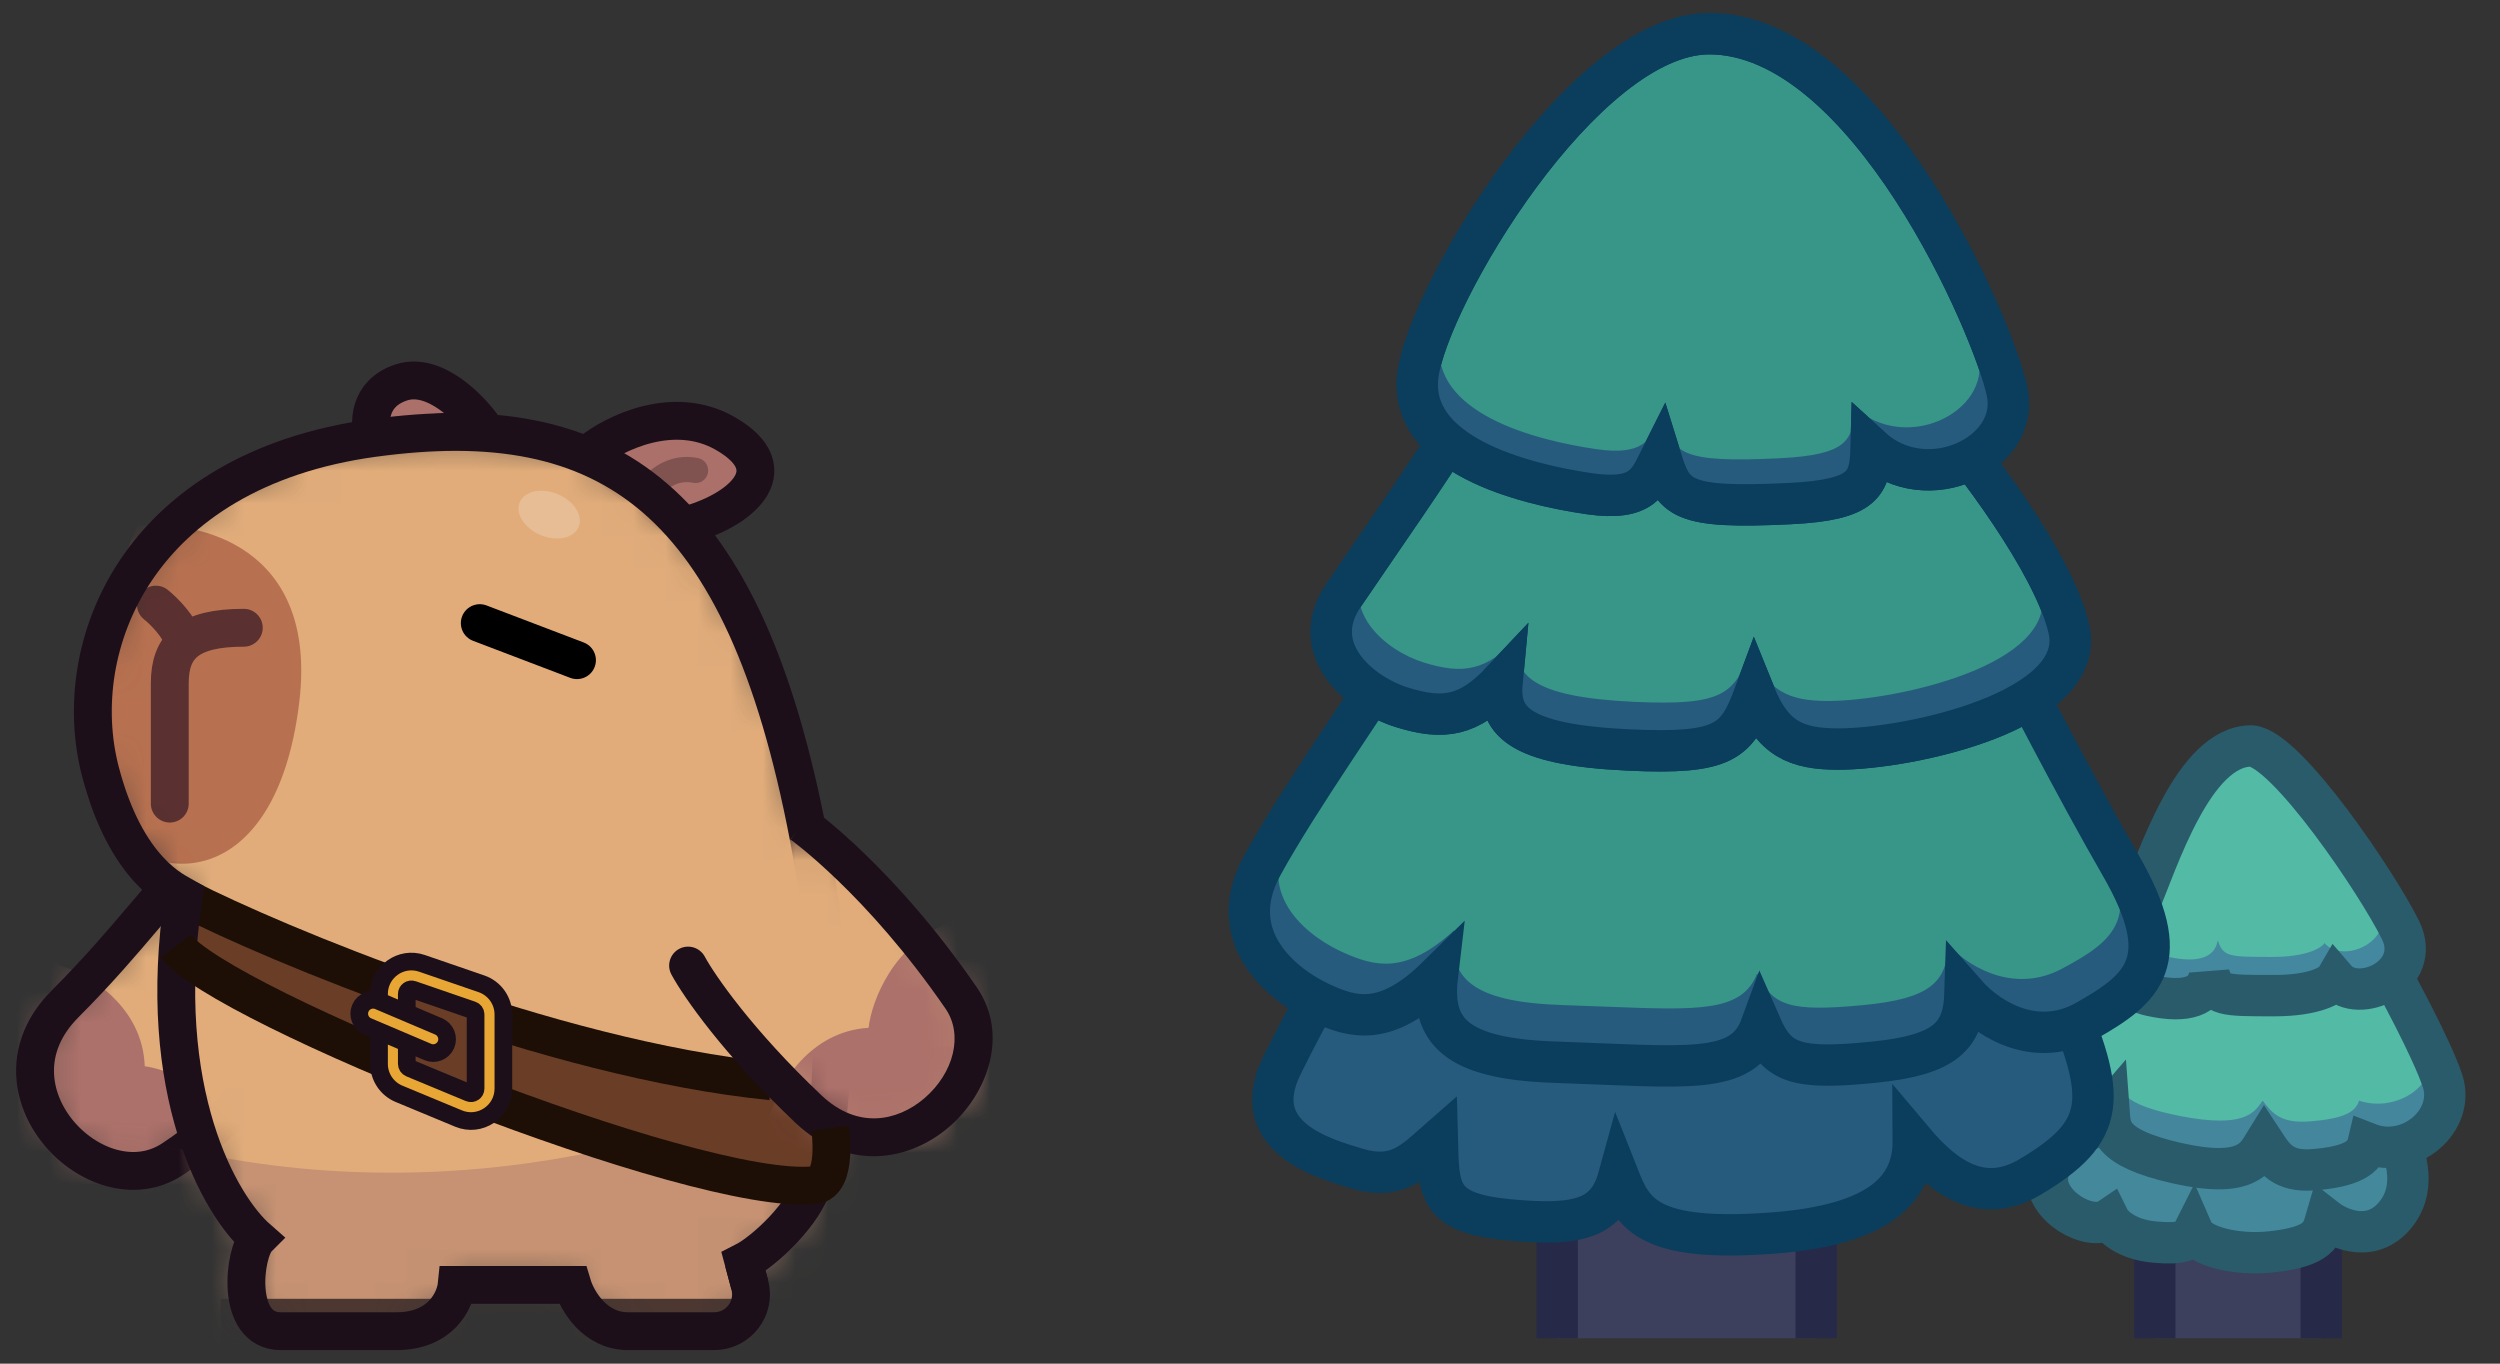 <svg width="77" height="42" viewBox="0 0 77 42" fill="none" xmlns="http://www.w3.org/2000/svg">
<rect x="0" y="0" width="77" height="42" fill="#333333" stroke="none"/>
<g clip-path="url(#clip0_2366_2505)">
<rect x="66.367" y="36.582" width="5.127" height="8.271" fill="#3C405D" stroke="#262A48" stroke-width="1.274"/>
<path d="M63.064 36.231C63.143 35.502 63.429 34.578 63.562 34.207L66.355 32.486L73.534 34.51C73.933 35.05 74.552 36.372 73.834 37.344C73.116 38.315 72.072 37.883 71.64 37.546C71.51 37.987 71.46 38.396 69.944 38.558C68.861 38.674 67.739 38.38 67.551 37.951C67.425 38.201 67.232 38.336 66.355 38.255C65.477 38.174 65.058 37.749 64.958 37.546C64.36 37.951 62.964 37.141 63.064 36.231Z" fill="#44889C" stroke="#295B6B" stroke-width="1.274"/>
<path d="M75.231 33.296C74.911 32.325 73.834 30.328 73.336 29.451L70.743 28.844L66.156 28.844C65.225 29.923 63.284 32.224 62.965 32.79C62.566 33.499 62.267 34.308 63.463 34.713C64.421 35.037 64.56 34.668 64.959 34.207C64.999 34.736 64.899 35.341 67.053 35.826C69.207 36.312 69.486 35.638 69.746 35.219L69.75 35.225C70.038 35.669 70.318 36.1 71.242 36.029C72.435 35.936 72.835 35.652 72.937 35.219C74.233 35.725 75.629 34.511 75.231 33.296Z" fill="#53BAA6"/>
<path fill-rule="evenodd" clip-rule="evenodd" d="M73.336 29.451C73.834 30.328 74.911 32.325 75.231 33.296C75.629 34.511 74.233 35.725 72.937 35.219C72.835 35.652 72.435 35.936 71.242 36.029C70.318 36.1 70.038 35.669 69.75 35.225L69.746 35.219C69.733 35.24 69.72 35.262 69.707 35.283C69.454 35.702 69.1 36.288 67.053 35.826C65.028 35.37 64.995 34.808 64.965 34.303C64.963 34.271 64.962 34.239 64.959 34.207C64.912 34.261 64.869 34.314 64.828 34.364C64.516 34.745 64.308 34.999 63.463 34.713C62.267 34.308 62.566 33.499 62.965 32.79C62.991 32.743 63.029 32.684 63.076 32.615C63.001 32.969 63.152 33.297 63.849 33.498C64.635 33.724 64.828 33.523 65.118 33.221C65.156 33.181 65.196 33.139 65.24 33.096C65.242 33.121 65.244 33.147 65.246 33.172C65.273 33.573 65.304 34.018 67.187 34.38C69.09 34.746 69.419 34.282 69.654 33.95C69.666 33.932 69.678 33.915 69.69 33.899L69.694 33.904C69.962 34.256 70.223 34.597 71.081 34.541C72.191 34.468 72.563 34.242 72.657 33.899C73.863 34.3 75.161 33.337 74.79 32.374C74.502 31.627 73.55 30.113 73.07 29.389L73.336 29.451ZM71.47 29.014L70.743 28.844L70.617 28.844L71.47 29.014ZM66.352 28.844L66.156 28.844C65.846 29.203 65.425 29.697 64.988 30.218C65.489 29.704 65.999 29.193 66.352 28.844Z" fill="#44879D"/>
<path d="M75.231 33.296C74.911 32.325 73.834 30.328 73.336 29.451L70.743 28.844L66.156 28.844C65.225 29.923 63.284 32.224 62.965 32.79C62.566 33.499 62.267 34.308 63.463 34.713C64.421 35.037 64.56 34.668 64.959 34.207C64.999 34.736 64.899 35.341 67.053 35.826C69.207 36.312 69.486 35.638 69.746 35.219L69.75 35.225C70.038 35.669 70.318 36.1 71.242 36.029C72.435 35.936 72.835 35.652 72.937 35.219C74.233 35.725 75.629 34.511 75.231 33.296Z" stroke="#295B6B" stroke-width="1.274"/>
<path d="M73.934 28.642C73.236 27.225 70.444 23.076 69.347 22.975C67.552 22.975 66.455 26.517 65.856 27.933C65.344 29.146 64.859 30.362 66.255 30.666C67.372 30.909 67.951 30.666 68.05 30.058C68.25 30.666 68.449 30.666 70.045 30.666C71.321 30.666 71.84 30.328 71.939 30.16C72.637 30.969 74.632 30.058 73.934 28.642Z" fill="#53BAA6"/>
<path fill-rule="evenodd" clip-rule="evenodd" d="M70.417 23.692C71.699 24.965 73.409 27.576 73.934 28.642C74.632 30.058 72.637 30.969 71.939 30.16C71.84 30.328 71.321 30.666 70.045 30.666C68.449 30.666 68.25 30.666 68.05 30.058C67.951 30.666 67.372 30.909 66.255 30.666C64.859 30.362 65.344 29.146 65.856 27.933C65.939 27.739 66.03 27.505 66.131 27.245C66.769 25.611 67.798 22.975 69.347 22.975C69.35 22.975 69.353 22.975 69.356 22.976C68.073 23.028 67.219 25.219 66.686 26.582C66.601 26.802 66.523 27 66.454 27.164C66.021 28.189 65.612 29.216 66.791 29.473C67.735 29.678 68.223 29.473 68.308 28.96C68.476 29.473 68.645 29.473 69.993 29.473C71.071 29.473 71.509 29.188 71.594 29.045C72.183 29.729 73.868 28.96 73.279 27.763C72.85 26.892 71.486 24.802 70.417 23.692Z" fill="#44889F"/>
<path d="M73.934 28.642C73.236 27.225 70.444 23.076 69.347 22.975C67.552 22.975 66.455 26.517 65.856 27.933C65.344 29.146 64.859 30.362 66.255 30.666C67.372 30.909 67.951 30.666 68.05 30.058C68.25 30.666 68.449 30.666 70.045 30.666C71.321 30.666 71.84 30.328 71.939 30.16C72.637 30.969 74.632 30.058 73.934 28.642Z" stroke="#295B6B" stroke-width="1.274"/>
<rect x="47.961" y="34.94" width="7.978" height="8.905" fill="#3C405D" stroke="#262A48" stroke-width="1.274"/>
<path d="M39.484 32.814C40.361 31.033 41.112 29.778 41.378 29.373L45.567 26.641C51.085 26.877 62.4 27.997 63.517 30.587C64.913 33.826 64.913 34.838 62.519 36.254C61.076 37.109 59.916 36.314 58.929 35.141C58.938 36.605 57.922 37.721 54.641 37.975C50.731 38.277 50.294 37.363 49.855 36.254C49.506 37.526 48.635 37.776 46.464 37.57C44.293 37.363 44.309 36.684 44.27 35.141C43.572 35.752 43.037 36.371 41.79 35.992C40.793 35.688 38.387 35.04 39.484 32.814Z" fill="#265B7E" stroke="#0B3D5D" stroke-width="1.274"/>
<path d="M38.884 26.642C40.03 24.558 42.175 21.548 43.073 20.064L45.566 18.546L61.421 19.355C62.153 20.806 63.954 24.294 65.311 26.642C67.006 29.576 66.045 30.433 64.25 31.445C62.814 32.255 61.356 31.534 60.524 30.588C60.484 31.906 59.928 32.491 57.732 32.714C55.338 32.956 54.747 32.756 54.241 31.6C53.676 33.144 51.95 32.853 47.859 32.714C44.835 32.61 44.071 31.756 44.269 30.082C42.664 31.662 41.639 31.335 40.679 30.892C39.583 30.386 37.63 28.922 38.884 26.642Z" fill="#389688"/>
<path fill-rule="evenodd" clip-rule="evenodd" d="M41.639 22.272C40.694 23.694 39.596 25.347 38.884 26.642C37.63 28.922 39.583 30.386 40.679 30.892C41.639 31.335 42.664 31.662 44.269 30.082C44.071 31.756 44.835 32.61 47.859 32.714C48.359 32.731 48.824 32.75 49.256 32.768C52.355 32.897 53.745 32.955 54.241 31.6C54.747 32.756 55.338 32.956 57.732 32.714C59.928 32.491 60.484 31.906 60.524 30.588C61.356 31.534 62.814 32.255 64.25 31.445C66.045 30.433 67.006 29.576 65.311 26.642C63.954 24.294 62.153 20.806 61.421 19.355L60.881 19.328C61.589 20.639 63.236 23.62 64.482 25.638C66.069 28.209 65.169 28.959 63.489 29.846C62.145 30.555 60.781 29.924 60.002 29.096C59.964 30.25 59.444 30.762 57.388 30.957C55.148 31.17 54.595 30.995 54.121 29.982C53.657 31.169 52.355 31.118 49.455 31.005C49.051 30.989 48.616 30.972 48.148 30.957C45.317 30.867 44.602 30.118 44.787 28.652C43.284 30.036 42.325 29.75 41.427 29.361C40.401 28.918 38.574 27.636 39.747 25.638C40.413 24.504 41.441 23.056 42.325 21.81C42.864 21.052 43.349 20.368 43.667 19.876L45.965 18.566L45.566 18.546L43.073 20.064C42.733 20.626 42.214 21.406 41.639 22.272Z" fill="#265B7E"/>
<path d="M38.884 26.642C40.03 24.558 42.175 21.548 43.073 20.064L45.566 18.546L61.421 19.355C62.153 20.806 63.954 24.294 65.311 26.642C67.006 29.576 66.045 30.433 64.25 31.445C62.814 32.255 61.356 31.534 60.524 30.588C60.484 31.906 59.928 32.491 57.732 32.714C55.338 32.956 54.747 32.756 54.241 31.6C53.676 33.144 51.95 32.853 47.859 32.714C44.835 32.61 44.071 31.756 44.269 30.082C42.664 31.662 41.639 31.335 40.679 30.892C39.583 30.386 37.63 28.922 38.884 26.642Z" stroke="#0B3D5D" stroke-width="1.274"/>
<path d="M41.378 18.343C42.475 16.724 44.204 14.262 44.968 12.98L48.259 10.349L59.627 12.777C60.791 14.127 63.237 17.331 63.716 19.355C64.314 21.885 58.814 23.071 56.62 23.071C55.32 23.071 54.597 22.756 54.043 21.379C53.503 22.84 53.133 23.24 50.154 23.099C46.646 22.935 46.151 22.156 46.264 20.974C45.243 22.06 44.469 22.189 43.173 21.784C41.877 21.379 40.257 19.998 41.378 18.343Z" fill="#389688" stroke="#0B3D5D" stroke-width="1.274"/>
<path fill-rule="evenodd" clip-rule="evenodd" d="M43.066 15.981C42.755 16.433 42.456 16.865 42.196 17.246C41.158 18.767 42.657 20.035 43.857 20.407C45.057 20.779 45.773 20.661 46.719 19.663C46.613 20.749 47.072 21.464 50.319 21.616C53.076 21.744 53.419 21.378 53.919 20.035C54.431 21.3 55.101 21.59 56.305 21.59C58.335 21.59 63.426 20.5 62.872 18.176C62.495 16.591 60.796 14.22 59.635 12.786C60.801 14.141 63.238 17.336 63.716 19.355C64.314 21.885 58.814 23.071 56.62 23.071C55.32 23.071 54.597 22.756 54.043 21.379C53.503 22.84 53.133 23.24 50.154 23.099C46.646 22.935 46.151 22.156 46.264 20.974C45.243 22.06 44.469 22.189 43.173 21.784C41.877 21.379 40.257 19.998 41.378 18.343C41.659 17.928 41.982 17.458 42.319 16.967C43.297 15.54 44.399 13.933 44.968 12.98L45.246 12.758C44.684 13.64 43.834 14.87 43.066 15.981Z" fill="#265B7E"/>
<path d="M41.378 18.343C42.475 16.724 44.204 14.262 44.968 12.98L48.259 10.349L59.627 12.777C60.791 14.127 63.237 17.331 63.716 19.355C64.314 21.885 58.814 23.071 56.62 23.071C55.32 23.071 54.597 22.756 54.043 21.379C53.503 22.84 53.133 23.24 50.154 23.099C46.646 22.935 46.151 22.156 46.264 20.974C45.243 22.06 44.469 22.189 43.173 21.784C41.877 21.379 40.257 19.998 41.378 18.343Z" stroke="#0B3D5D" stroke-width="1.274"/>
<path d="M61.82 12.07C61.421 10.147 57.532 1.039 52.645 1.039C48.756 1.039 43.97 9.135 43.67 11.564C43.371 13.992 46.861 14.903 48.956 15.207C50.631 15.45 50.797 14.794 51.15 14.094C51.538 15.346 51.744 15.678 55.138 15.51C57.443 15.396 57.603 14.876 57.631 13.79C59.339 15.351 62.219 13.992 61.82 12.07Z" fill="#389688" stroke="#0B3D5D" stroke-width="1.274"/>
<path fill-rule="evenodd" clip-rule="evenodd" d="M55.444 2.006C58.478 4.342 60.659 9.61 60.941 10.966C61.305 12.725 58.672 13.967 57.11 12.54C57.085 13.533 56.938 14.009 54.83 14.113C51.726 14.267 51.538 13.962 51.182 12.817C51.157 12.868 51.133 12.918 51.109 12.967C50.827 13.547 50.588 14.04 49.176 13.835C47.261 13.558 44.069 12.725 44.343 10.504C44.479 9.4 45.629 7.015 47.187 4.896C45.279 7.334 43.831 10.262 43.67 11.563C43.371 13.992 46.861 14.903 48.956 15.207C50.499 15.43 50.761 14.891 51.069 14.257C51.095 14.203 51.122 14.148 51.15 14.093C51.538 15.345 51.744 15.678 55.138 15.51C57.443 15.396 57.603 14.876 57.631 13.79C59.339 15.351 62.219 13.992 61.82 12.069C61.501 10.532 58.951 4.402 55.444 2.006Z" fill="#389688"/>
<path fill-rule="evenodd" clip-rule="evenodd" d="M55.444 2.006C58.478 4.342 60.659 9.61 60.941 10.966C61.305 12.725 58.672 13.967 57.11 12.54C57.085 13.533 56.938 14.009 54.83 14.113C51.726 14.267 51.538 13.962 51.182 12.817C51.157 12.868 51.133 12.918 51.109 12.967C50.827 13.547 50.588 14.04 49.176 13.835C47.261 13.558 44.069 12.725 44.343 10.504C44.479 9.4 45.629 7.015 47.187 4.896C45.279 7.334 43.831 10.262 43.67 11.563C43.371 13.992 46.861 14.903 48.956 15.207C50.499 15.43 50.761 14.891 51.069 14.257C51.095 14.203 51.122 14.148 51.15 14.093C51.538 15.345 51.744 15.678 55.138 15.51C57.443 15.396 57.603 14.876 57.631 13.79C59.339 15.351 62.219 13.992 61.82 12.069C61.501 10.532 58.951 4.402 55.444 2.006Z" fill="#265B7E"/>
<path d="M61.82 12.07C61.421 10.147 57.532 1.039 52.645 1.039C48.756 1.039 43.97 9.135 43.67 11.564C43.371 13.992 46.861 14.903 48.956 15.207C50.631 15.45 50.797 14.794 51.15 14.094C51.538 15.346 51.744 15.678 55.138 15.51C57.443 15.396 57.603 14.876 57.631 13.79C59.339 15.351 62.219 13.992 61.82 12.07Z" stroke="#0B3D5D" stroke-width="1.274"/>
</g>
<mask id="mask0_2366_2505" style="mask-type:alpha" maskUnits="userSpaceOnUse" x="1" y="27" width="10" height="10">
<path d="M5.302 35.713C8.991 33.314 10.743 28.877 10.743 28.877L5.803 27.432C5.177 27.749 4.111 28.809 2.003 30.922C-0.632 33.563 2.981 37.221 5.302 35.713Z" fill="#E1AC7A"/>
</mask>
<g mask="url(#mask0_2366_2505)">
<path d="M5.301 35.712C8.99 33.314 11.055 28.939 11.055 28.939L6.516 27.331C5.89 27.648 4.111 28.809 2.003 30.922C-0.632 33.563 2.981 37.221 5.301 35.712Z" fill="#E1AC7A"/>
<path d="M4.458 32.839C4.391 31.012 2.772 30.039 1.97 29.78L-3.802 26.922L-4.355 37.317L0.507 42.29C3.16 40.79 8.306 37.33 7.669 35.488C7.032 33.647 5.263 32.955 4.458 32.839Z" fill="#AC716A"/>
</g>
<path d="M11.03 28.577C11.03 28.577 8.989 33.313 5.3 35.712C2.98 37.221 -0.633 33.563 2.002 30.922C4.11 28.809 5.032 27.329 5.658 27.013" stroke="#1C0F1A" stroke-width="1.166"/>
<path d="M12.355 11.78C11.329 12.122 11.357 13.063 11.5 13.491L14.921 13.206C14.493 12.588 13.382 11.438 12.355 11.78Z" fill="#AB706A" stroke="#1C0F1A" stroke-width="1.166"/>
<path d="M22.333 13.348C20.736 12.436 18.912 13.348 18.199 13.918L21.05 16.199C22.76 15.771 24.328 14.488 22.333 13.348Z" fill="#AB706A" stroke="#1C0F1A" stroke-width="1.166"/>
<path opacity="0.3" d="M21.342 14.87C21.552 14.915 21.758 14.782 21.803 14.572C21.849 14.362 21.715 14.155 21.506 14.11L21.342 14.87ZM20.394 15.24C20.394 15.24 20.394 15.239 20.395 15.239C20.395 15.239 20.395 15.238 20.396 15.237C20.396 15.235 20.398 15.233 20.4 15.23C20.404 15.223 20.409 15.215 20.417 15.205C20.432 15.185 20.453 15.16 20.48 15.133C20.536 15.079 20.61 15.02 20.7 14.971C20.878 14.873 21.099 14.817 21.342 14.87L21.506 14.11C21.044 14.01 20.632 14.121 20.324 14.29C20.031 14.452 19.791 14.692 19.688 14.915L20.394 15.24Z" fill="#1C0F1A"/>
<mask id="mask1_2366_2505" style="mask-type:alpha" maskUnits="userSpaceOnUse" x="2" y="13" width="28" height="28">
<path fill-rule="evenodd" clip-rule="evenodd" d="M3.09 23.753C2.092 19.904 4.23 14.488 11.5 13.49C18.661 12.507 22.779 15.259 24.808 25.289L24.897 25.179C24.897 25.179 27.108 27.112 29.601 30.738C31.061 32.862 28.071 36.222 25.465 34.601C25.027 37.832 23.694 38.862 22.903 38.862L23.059 39.446C23.268 40.231 22.677 41 21.865 41H19.339C18.313 41 17.771 40.05 17.629 39.575H14.066C14.018 40.05 13.581 41 12.213 41H8.649C7.224 41 7.509 38.577 7.936 38.149C6.796 37.152 4.743 33.645 5.656 27.602V27.421C4.614 26.708 3.553 25.539 3.09 23.753Z" fill="#E1AC7A"/>
</mask>
<g mask="url(#mask1_2366_2505)">
<path fill-rule="evenodd" clip-rule="evenodd" d="M3.09 23.753C2.092 19.904 4.23 14.488 11.5 13.49C18.661 12.507 22.779 15.259 24.808 25.289L24.897 25.179C24.897 25.179 27.108 27.112 29.601 30.738C31.061 32.862 28.071 36.222 25.465 34.601C25.027 37.832 23.694 38.862 22.903 38.862L23.059 39.446C23.268 40.231 22.677 41 21.865 41H19.339C18.313 41 17.771 40.05 17.629 39.575H14.066C14.018 40.05 13.581 41 12.213 41H8.649C7.224 41 7.509 38.577 7.936 38.149C6.796 37.152 4.743 33.645 5.656 27.602V27.421C4.614 26.708 3.553 25.539 3.09 23.753Z" fill="#E1AC7A"/>
<path d="M9.219 21.615C9.79 16.826 6.131 16.009 4.231 16.199C3.28 18.337 1.693 23.098 2.948 25.036C4.516 27.459 8.507 27.602 9.219 21.615Z" fill="#B77150"/>
<path d="M5.229 24.751C5.229 23.896 5.229 21.958 5.229 21.045C5.229 19.905 5.799 19.335 7.509 19.335" stroke="#5A3030" stroke-width="1.166" stroke-linecap="round"/>
<path d="M4.801 18.622C5.038 18.812 5.542 19.306 5.656 19.762" stroke="#5A3030" stroke-width="1.166" stroke-linecap="round"/>
<path d="M14.777 19.192L17.771 20.333" stroke="black" stroke-width="1.166" stroke-linecap="round"/>
<ellipse opacity="0.2" cx="16.915" cy="15.85" rx="0.984" ry="0.683" transform="rotate(22.731 16.915 15.85)" fill="white"/>
<path d="M25.043 33.304C12.841 38.663 2.569 35.157 -1.042 32.734L-3.893 53.259L36.588 52.547C37.824 43.899 37.244 27.944 25.043 33.304Z" fill="#C69273"/>
<rect x="6.795" y="40.003" width="20.24" height="2.281" fill="#4C3731"/>
</g>
<path d="M23.093 39.575L22.902 38.863C23.562 38.53 24.799 37.352 25.04 36.44" stroke="#1C0F1A" stroke-width="1.166"/>
<path d="M25.209 36.519C17.812 35.67 7.81 31.426 5.445 28.971L5.798 27.602L7.366 28.457C9.969 29.787 16.918 32.762 23.784 33.446L24.905 33.731H25.753C25.753 34.397 25.827 36.59 25.209 36.519Z" fill="#6A3D27"/>
<path d="M5.758 27.68C8.361 29.01 16.892 32.62 23.758 33.304" stroke="#1D0F06" stroke-width="1.166"/>
<path d="M25.485 34.444C25.733 32.445 25.643 29.633 24.898 25.749C22.903 15.343 18.769 12.493 11.5 13.49C4.23 14.488 2.092 19.904 3.09 23.753C3.888 26.832 5.408 27.459 5.656 27.602C4.743 33.645 6.796 37.152 7.936 38.149C7.509 38.577 7.224 41 8.649 41C10.074 41 10.502 41 12.213 41C13.581 41 14.018 40.05 14.066 39.575H17.629C17.771 40.05 18.313 41 19.339 41C19.976 41 21.049 41 21.998 41C22.742 41 23.285 40.294 23.093 39.575V39.575L22.903 38.863" stroke="#1C0F1A" stroke-width="1.166"/>
<mask id="mask2_2366_2505" style="mask-type:alpha" maskUnits="userSpaceOnUse" x="21" y="25" width="9" height="11">
<path d="M29.603 30.738C27.11 27.112 24.899 25.179 24.899 25.179L21.193 29.74C21.526 30.358 22.733 32.106 24.899 34.159C27.608 36.724 31.171 33.018 29.603 30.738Z" fill="#E1AC7A"/>
</mask>
<g mask="url(#mask2_2366_2505)">
<path d="M29.603 30.738C27.11 27.112 24.899 25.179 24.899 25.179L21.193 29.74C21.526 30.358 22.733 32.106 24.899 34.159C27.608 36.724 31.171 33.018 29.603 30.738Z" fill="#E1AC7A"/>
<path d="M26.752 31.656C24.928 31.77 23.997 33.414 23.759 34.221L21.051 40.066L31.456 40.351L36.302 35.362C34.734 32.749 31.142 27.693 29.318 28.378C27.494 29.062 26.847 30.848 26.752 31.656Z" fill="#AC716A"/>
</g>
<path d="M29.603 30.737L30.084 30.407L29.603 30.737ZM24.899 34.158L25.3 33.735L24.899 34.158ZM21.707 29.463C21.554 29.18 21.201 29.074 20.917 29.226C20.633 29.379 20.527 29.733 20.68 30.016L21.707 29.463ZM24.69 25.386C24.352 25.86 24.352 25.86 24.352 25.86C24.351 25.86 24.351 25.86 24.351 25.86C24.351 25.86 24.351 25.86 24.351 25.86C24.351 25.86 24.351 25.86 24.352 25.86C24.352 25.861 24.353 25.861 24.355 25.863C24.358 25.865 24.364 25.869 24.372 25.875C24.388 25.887 24.412 25.905 24.445 25.93C24.511 25.98 24.61 26.058 24.737 26.162C24.992 26.372 25.361 26.691 25.807 27.121C26.7 27.983 27.901 29.291 29.123 31.068L30.084 30.407C28.812 28.557 27.557 27.19 26.617 26.282C26.146 25.828 25.754 25.489 25.477 25.262C25.339 25.148 25.229 25.062 25.153 25.004C25.115 24.974 25.085 24.952 25.064 24.937C25.054 24.929 25.045 24.923 25.04 24.919C25.037 24.917 25.034 24.915 25.032 24.914C25.031 24.913 25.031 24.912 25.03 24.912C25.03 24.912 25.029 24.912 25.029 24.911C25.029 24.911 25.029 24.911 25.029 24.911C25.029 24.911 25.029 24.911 24.69 25.386ZM29.123 31.068C29.675 31.871 29.379 33.044 28.474 33.824C28.041 34.197 27.515 34.427 26.979 34.444C26.455 34.461 25.873 34.277 25.3 33.735L24.498 34.581C25.28 35.322 26.159 35.637 27.016 35.61C27.861 35.582 28.635 35.224 29.235 34.707C30.398 33.705 31.099 31.885 30.084 30.407L29.123 31.068ZM25.3 33.735C23.167 31.714 22.003 30.014 21.707 29.463L20.68 30.016C21.049 30.701 22.299 32.498 24.498 34.581L25.3 33.735Z" fill="#1C0F1A"/>
<path d="M5.412 29.139C6.807 30.988 21.417 36.868 25.084 36.504C25.817 36.432 25.569 34.746 25.569 34.746" stroke="#1D0F06" stroke-width="1.166"/>
<path d="M12.102 30.615C12.102 30.223 12.487 29.948 12.857 30.075L14.691 30.706C14.922 30.786 15.076 31.002 15.076 31.246V33.529C15.076 33.936 14.663 34.212 14.287 34.056L12.453 33.294C12.24 33.205 12.102 32.997 12.102 32.767V30.615Z" fill="#6A3D27"/>
<path fill-rule="evenodd" clip-rule="evenodd" d="M11.674 30.615C11.674 29.93 12.348 29.448 12.996 29.671L14.831 30.302C15.233 30.441 15.504 30.82 15.504 31.246V33.529C15.504 34.241 14.78 34.724 14.123 34.451L12.289 33.689C11.916 33.534 11.674 33.17 11.674 32.767V30.615ZM12.718 30.48C12.625 30.448 12.529 30.517 12.529 30.615V32.767C12.529 32.825 12.564 32.877 12.617 32.899L14.451 33.661C14.545 33.7 14.648 33.631 14.648 33.529V31.246C14.648 31.185 14.61 31.131 14.552 31.111L12.718 30.48Z" fill="#E8A635" stroke="#1C0F1A" stroke-width="0.544"/>
<path fill-rule="evenodd" clip-rule="evenodd" d="M11.099 31.053C11.191 30.836 11.442 30.735 11.659 30.827L13.511 31.614C13.728 31.707 13.829 31.958 13.737 32.175C13.644 32.392 13.393 32.494 13.176 32.401L11.325 31.614C11.107 31.522 11.006 31.271 11.099 31.053Z" fill="#E8A635" stroke="#1C0F1A" stroke-width="0.544"/>
<defs>
<clipPath id="clip0_2366_2505">
<rect width="39.024" height="41.218" fill="white" transform="translate(37)"/>
</clipPath>
</defs>
</svg>
